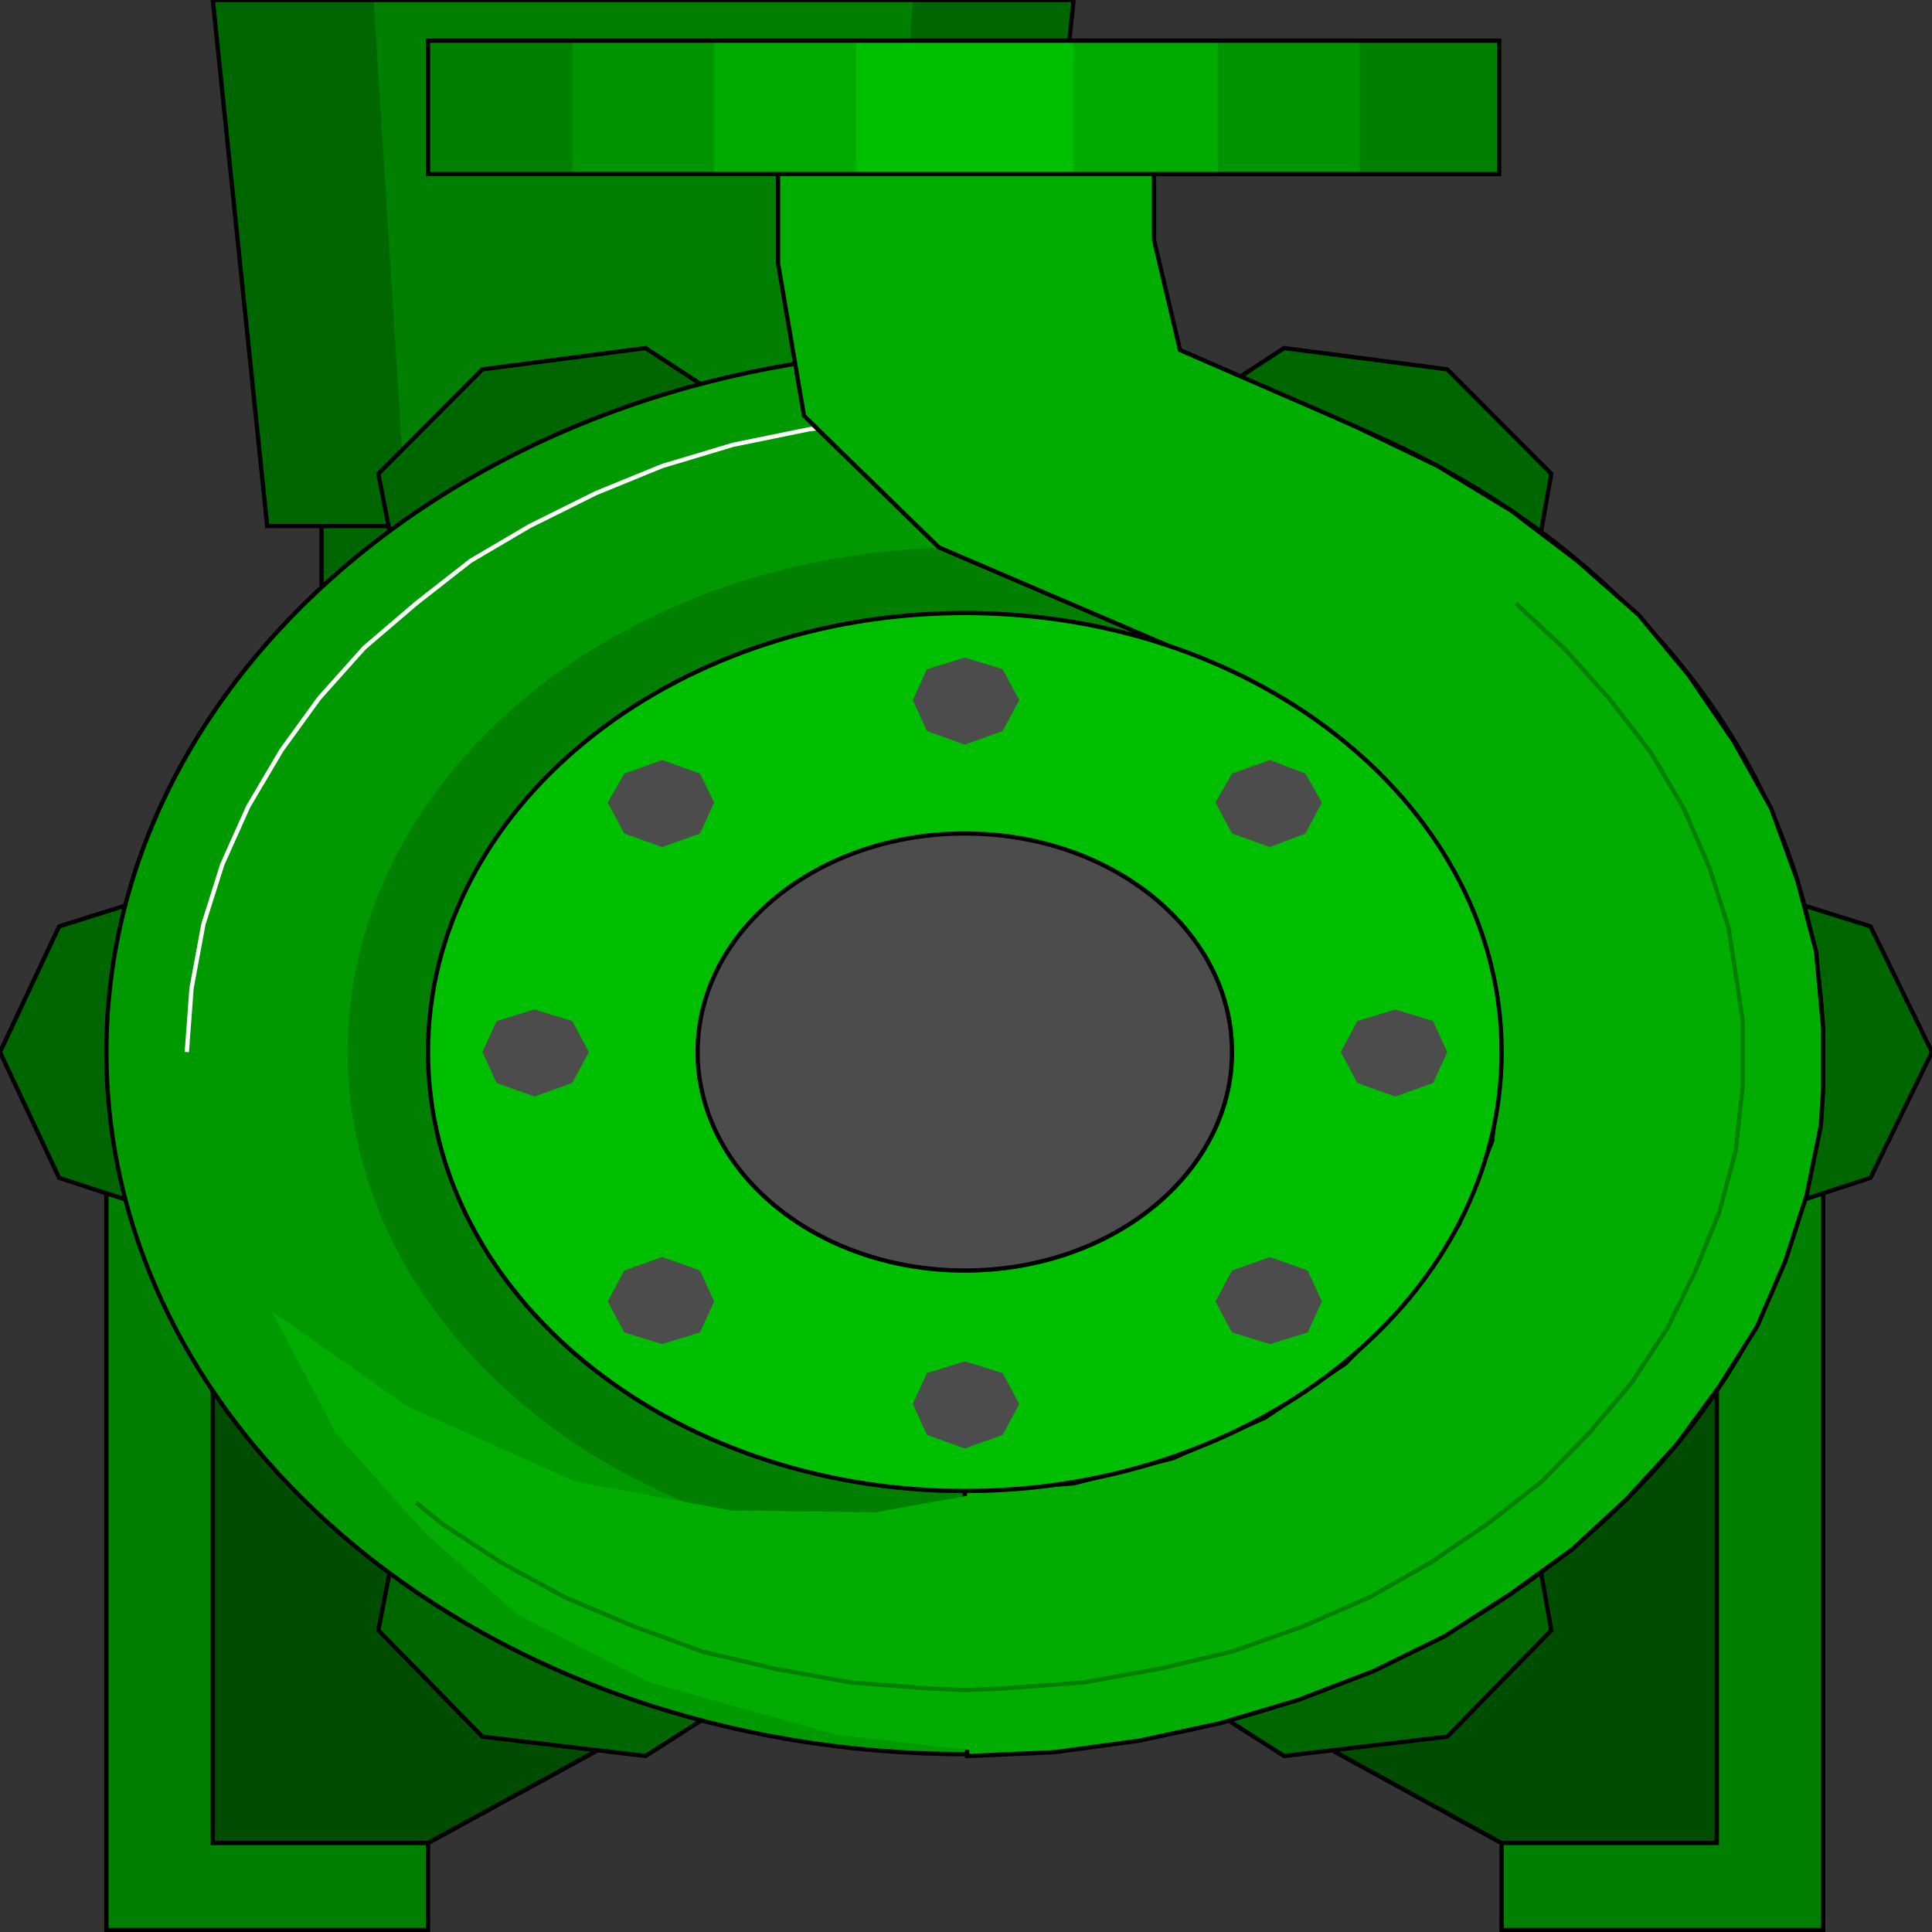 <svg width="150" height="150" viewBox="0 0 150 150" fill="none" xmlns="http://www.w3.org/2000/svg">
<rect x="0" y="0" width="150" height="150" fill="#333333" stroke="none"/>
<g clip-path="url(#clip0_2109_233513)">
<path d="M16.523 0L20.746 40.841H24.969V47.598L79.13 40.841L83.353 0H16.523Z" fill="#006600"/>
<path d="M29.009 0L31.579 40.841H34.333V47.598L68.115 40.841L70.869 0H29.009Z" fill="#007F00"/>
<path d="M16.523 0L20.746 40.841H24.969V47.598L79.13 40.841L83.353 0H16.523Z" stroke="black" stroke-width="0.332"/>
<path d="M24.97 40.844H33.232" stroke="black" stroke-width="0.332"/>
<path d="M8.262 81.68V149.848H33.231V143.091L58.2 129.427H91.615L116.585 143.091V149.848H141.554V81.68H8.262Z" fill="#007F00" stroke="black" stroke-width="0.332"/>
<path d="M16.523 102.25V143.091H33.231L58.2 129.427H91.615L116.585 143.091H133.292V102.25H16.523Z" fill="#004C00" stroke="black" stroke-width="0.332"/>
<path d="M4.59 91.445L0 81.685L4.59 71.926L16.524 68.172L28.458 71.926L33.231 81.685L28.458 91.445L16.524 95.349L4.59 91.445Z" fill="#006600" stroke="black" stroke-width="0.332"/>
<path d="M29.376 36.783L37.454 28.675L50.123 27.023L60.221 33.63L62.056 43.99L53.978 52.249L41.31 53.75L31.396 47.144L29.376 36.783Z" fill="#006600" stroke="black" stroke-width="0.332"/>
<path d="M99.694 27.023L112.362 28.675L120.44 36.783L118.604 47.144L108.506 53.75L95.838 52.249L87.76 43.99L89.596 33.63L99.694 27.023Z" fill="#006600" stroke="black" stroke-width="0.332"/>
<path d="M145.226 71.926L150 81.685L145.226 91.445L133.292 95.349L121.359 91.445L116.585 81.685L121.359 71.926L133.292 68.172L145.226 71.926Z" fill="#006600" stroke="black" stroke-width="0.332"/>
<path d="M120.44 126.575L112.362 134.833L99.694 136.334L89.596 129.878L87.76 119.518L95.838 111.259L108.506 109.758L118.604 116.214L120.44 126.575Z" fill="#006600" stroke="black" stroke-width="0.332"/>
<path d="M50.123 136.334L37.454 134.833L29.376 126.575L31.396 116.214L41.31 109.758L53.978 111.259L62.056 119.518L60.221 129.878L50.123 136.334Z" fill="#006600" stroke="black" stroke-width="0.332"/>
<path d="M74.908 136.189C111.716 136.189 141.554 111.786 141.554 81.684C141.554 51.582 111.716 27.18 74.908 27.18C38.1 27.18 8.262 51.582 8.262 81.684C8.262 111.786 38.1 136.189 74.908 136.189Z" fill="#009900" stroke="black" stroke-width="0.332"/>
<path d="M33.231 3.305H116.585V13.515H33.231V3.305Z" fill="#007F00"/>
<path d="M74.909 120.871C101.374 120.871 122.828 103.325 122.828 81.681C122.828 60.038 101.374 42.492 74.909 42.492C48.443 42.492 26.989 60.038 26.989 81.681C26.989 103.325 48.443 120.871 74.909 120.871Z" fill="#007F00"/>
<path d="M14.504 81.681L14.871 76.726L15.789 71.771L17.258 67.116L19.277 62.612L21.848 58.257L24.785 54.203L28.274 50.299L32.313 46.846L36.536 43.542L41.126 40.84L46.267 38.287L51.407 36.185L56.915 34.533L62.79 33.332L68.849 32.582L74.908 32.281" stroke="white" stroke-width="0.332"/>
<path d="M75.092 136.338L81.885 136.038L88.495 135.137L94.737 133.786L100.796 131.984L106.671 129.732L112.179 127.029L117.32 123.726L122.093 120.272L126.316 116.368L130.172 112.164L133.477 107.66L136.414 103.005L138.617 97.9L140.27 92.795L141.371 87.389L141.555 84.537V81.834V79.882L141.004 73.876L139.535 68.32L137.516 62.765L134.578 57.51L131.09 52.404L127.234 47.75L122.461 43.546L117.32 39.642L111.628 36.188L105.386 33.185L103.366 32.284L91.616 27.179L89.597 18.621V13.516H60.404V20.422L62.424 32.284L72.889 42.495L95.655 52.254L100.245 54.657L104.284 57.66L107.956 60.963L110.894 64.717L113.281 68.621L115.117 72.825L116.218 77.179L116.585 81.684L115.851 88.591L113.281 95.047L109.425 100.753L104.468 105.858L98.226 110.062L91.065 113.215L83.354 115.167L74.909 115.768L75.092 136.338Z" fill="#00AD00" stroke="black" stroke-width="0.332"/>
<path d="M75.458 116.069L67.931 117.42L56.731 117.27L44.614 115.018L31.578 109.162L21.113 101.805L26.07 111.264L33.047 119.072L40.208 125.378L50.489 130.634L64.993 134.688L75.458 135.889V116.069Z" fill="#00AD00"/>
<path d="M74.908 115.762C97.926 115.762 116.585 100.502 116.585 81.678C116.585 62.854 97.926 47.594 74.908 47.594C51.891 47.594 33.231 62.854 33.231 81.678C33.231 100.502 51.891 115.762 74.908 115.762Z" fill="#00BF00" stroke="black" stroke-width="0.332"/>
<path d="M74.909 98.645C86.367 98.645 95.655 91.049 95.655 81.678C95.655 72.307 86.367 64.711 74.909 64.711C63.451 64.711 54.162 72.307 54.162 81.678C54.162 91.049 63.451 98.645 74.909 98.645Z" fill="#4C4C4C" stroke="black" stroke-width="0.332"/>
<path d="M38.556 79.276L41.493 78.375L44.431 79.276L45.716 81.678L44.431 84.081L41.493 85.132L38.556 84.081L37.454 81.678L38.556 79.276Z" fill="#4C4C4C"/>
<path d="M47.185 101.047L48.47 98.645L51.407 97.594L54.345 98.645L55.447 101.047L54.345 103.45L51.407 104.351L48.47 103.45L47.185 101.047Z" fill="#4C4C4C"/>
<path d="M71.971 111.409L70.869 109.006L71.971 106.604L74.908 105.703L77.846 106.604L79.131 109.006L77.846 111.409L74.908 112.46L71.971 111.409Z" fill="#4C4C4C"/>
<path d="M98.592 104.351L95.654 103.45L94.369 101.047L95.654 98.645L98.592 97.594L101.529 98.645L102.631 101.047L101.529 103.45L98.592 104.351Z" fill="#4C4C4C"/>
<path d="M105.386 79.276L108.323 78.375L111.261 79.276L112.363 81.678L111.261 84.081L108.323 85.132L105.386 84.081L104.101 81.678L105.386 79.276Z" fill="#4C4C4C"/>
<path d="M94.369 62.311L95.654 60.059L98.592 59.008L101.346 60.059L102.631 62.311L101.346 64.713L98.592 65.765L95.654 64.713L94.369 62.311Z" fill="#4C4C4C"/>
<path d="M71.971 56.76L70.869 54.358L71.971 51.956L74.908 51.055L77.846 51.956L79.131 54.358L77.846 56.76L74.908 57.811L71.971 56.76Z" fill="#4C4C4C"/>
<path d="M51.407 65.765L48.47 64.713L47.185 62.311L48.47 60.059L51.407 59.008L54.345 60.059L55.447 62.311L54.345 64.713L51.407 65.765Z" fill="#4C4C4C"/>
<path d="M44.431 3.305H105.569V13.515H44.431V3.305Z" fill="#009400"/>
<path d="M55.447 3.305H94.554V13.515H55.447V3.305Z" fill="#00AB00"/>
<path d="M66.463 3.305H83.354V13.515H66.463V3.305Z" fill="#00BF00"/>
<path d="M33.231 3.156H116.402V13.517H33.231V3.156Z" stroke="black" stroke-width="0.332"/>
<path d="M117.687 46.844L121.542 50.447L125.031 54.351L128.152 58.405L130.722 62.76L132.742 67.414L134.211 72.069L134.945 76.874L135.312 79.276V81.679V84.231L134.761 89.336L133.476 94.141L131.64 98.646L129.437 103.15L126.683 107.354L123.378 111.258L119.706 115.012L115.484 118.315L111.077 121.318L106.304 124.021L101.163 126.273L95.655 128.225L89.963 129.576L84.088 130.628L78.029 131.078L74.908 131.228L71.971 131.078L66.096 130.628L60.221 129.576L54.529 128.225L49.205 126.273L43.88 124.021L38.923 121.318L34.333 118.315L32.313 116.664" stroke="#007F00" stroke-width="0.332"/>
</g>
<defs>
<clipPath id="clip0_2109_233513">
<rect width="150" height="150" fill="white"/>
</clipPath>
</defs>
</svg>
